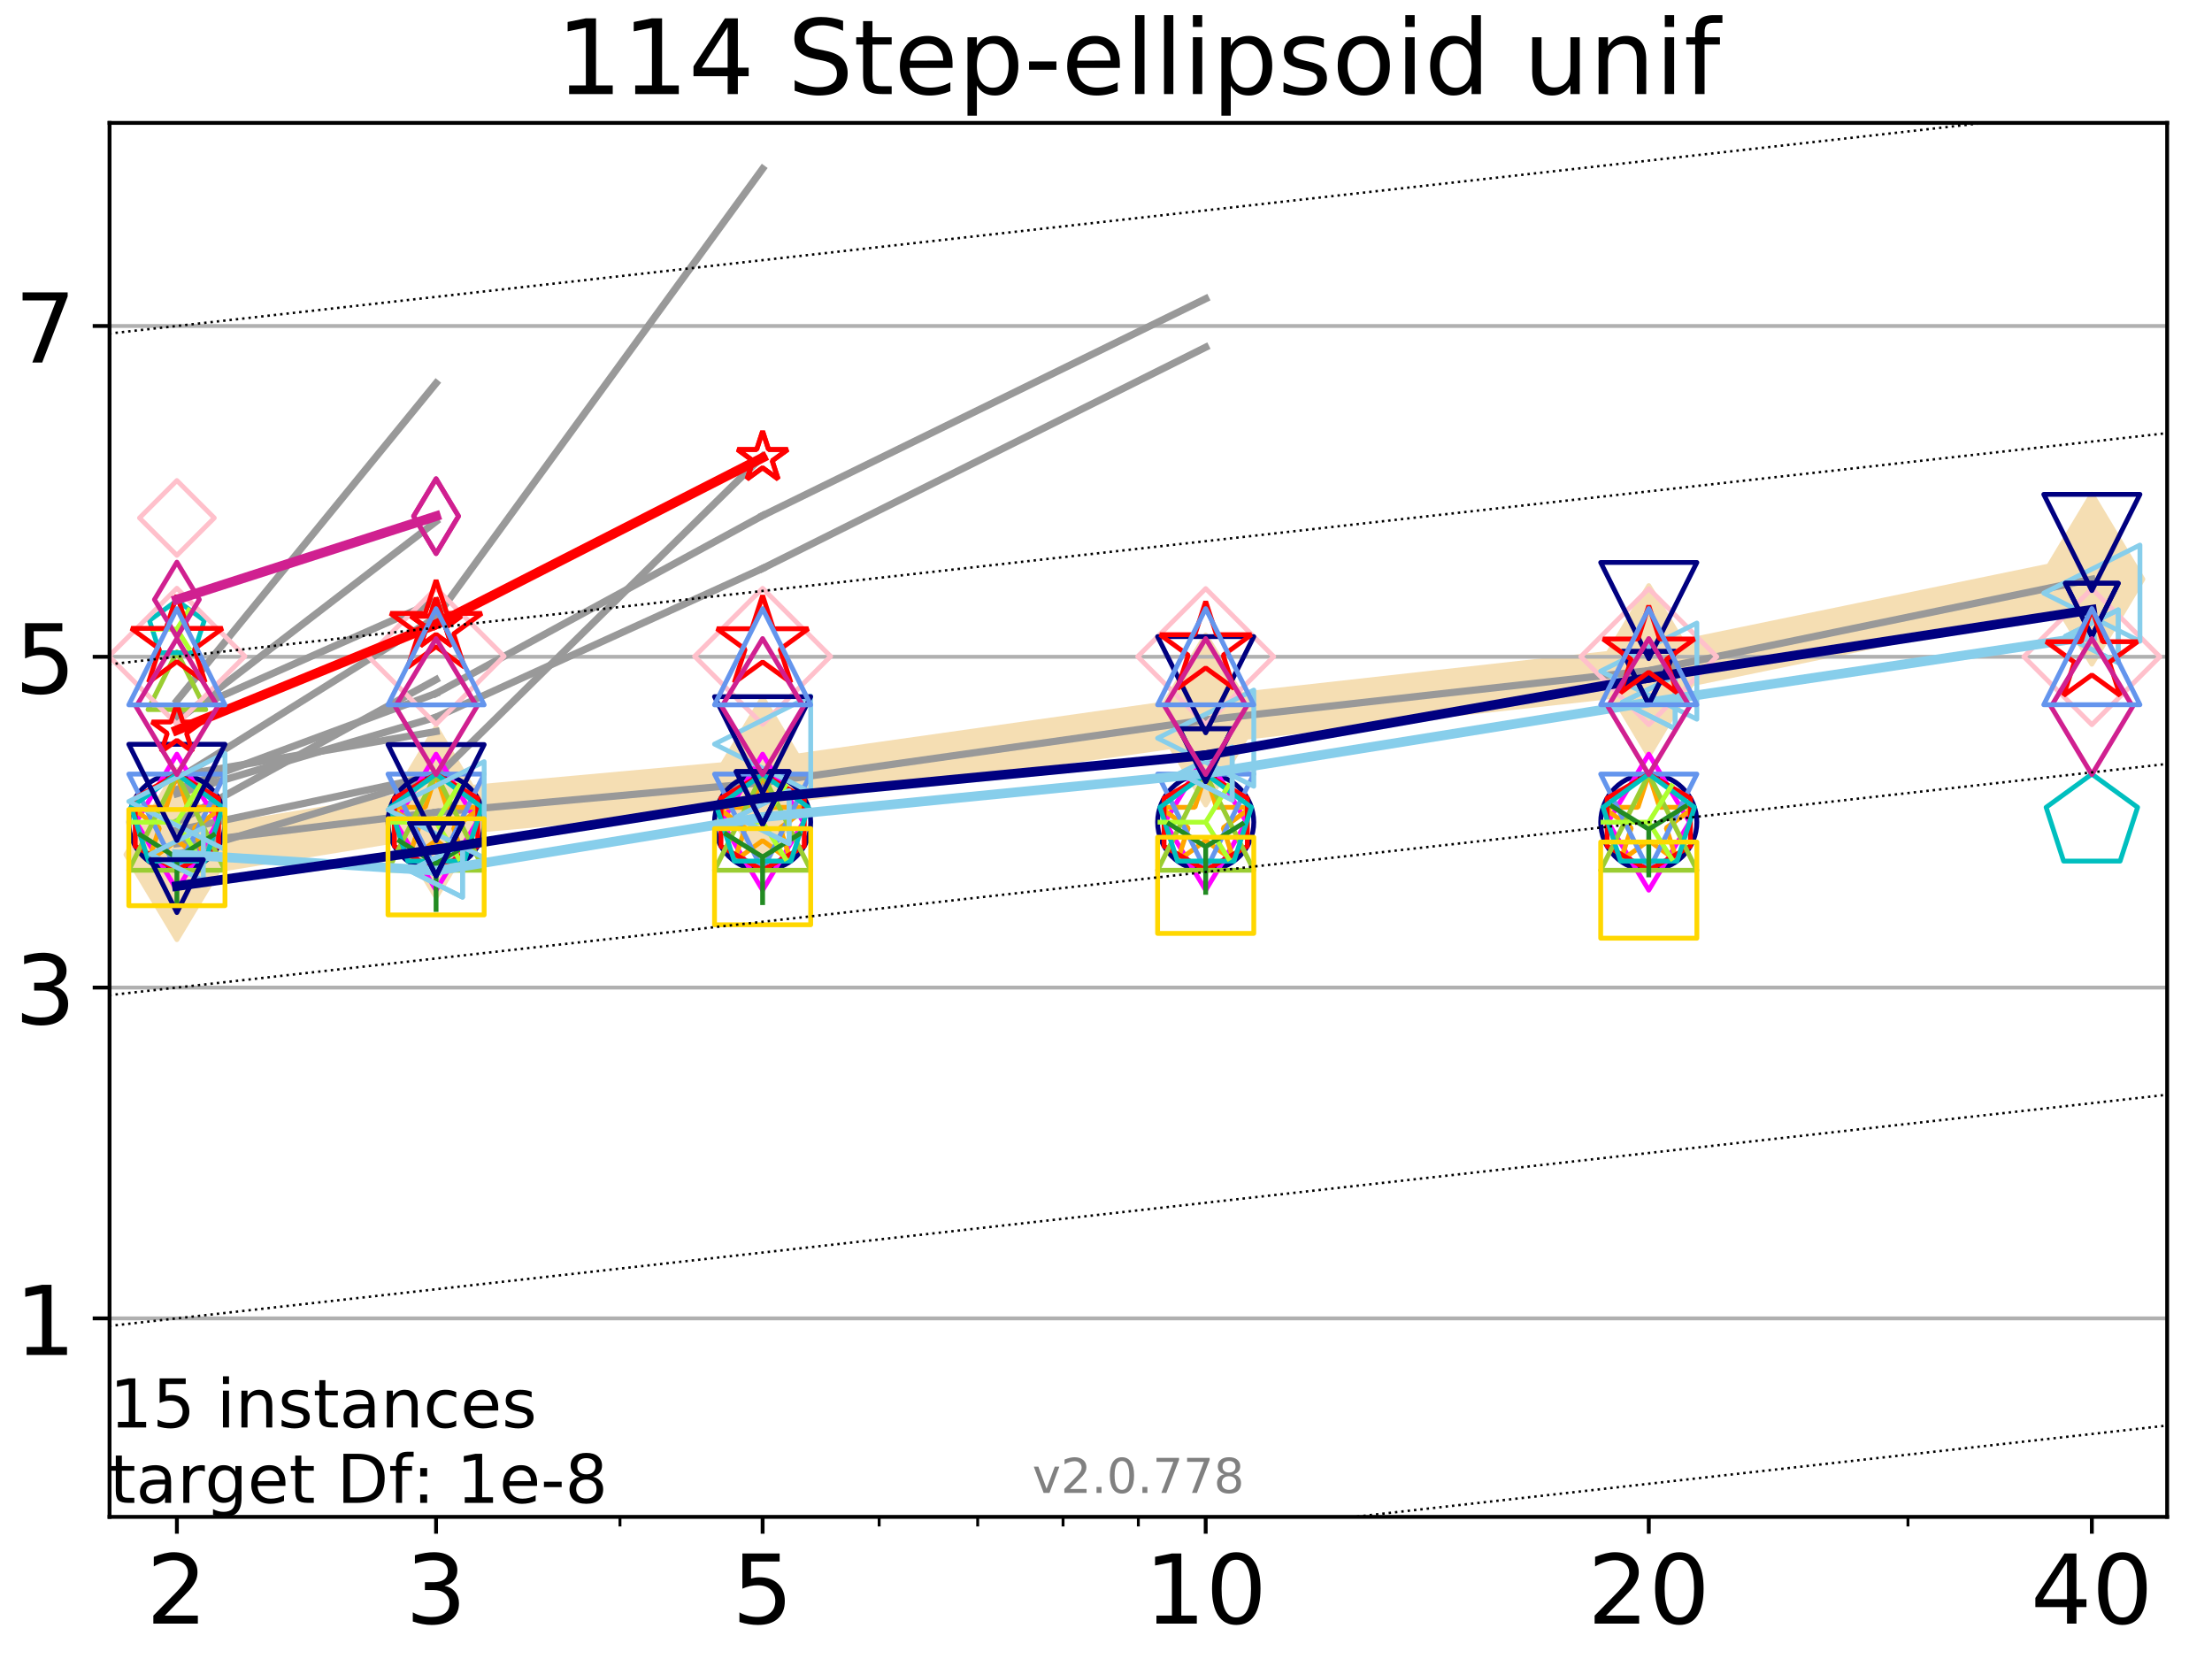 <?xml version="1.0" encoding="utf-8" standalone="no"?>
<!DOCTYPE svg PUBLIC "-//W3C//DTD SVG 1.1//EN"
  "http://www.w3.org/Graphics/SVG/1.1/DTD/svg11.dtd">
<!-- Created with matplotlib (http://matplotlib.org/) -->
<svg height="345pt" version="1.1" viewBox="0 0 460 345" width="460pt" xmlns="http://www.w3.org/2000/svg" xmlns:xlink="http://www.w3.org/1999/xlink">
 <defs>
  <style type="text/css">
*{stroke-linecap:butt;stroke-linejoin:round;}
  </style>
 </defs>
 <g id="figure_1">
  <g id="patch_1">
   <path d="M 0 345.6 
L 460.8 345.6 
L 460.8 0 
L 0 0 
z
" style="fill:#ffffff;"/>
  </g>
  <g id="axes_1">
   <g id="patch_2">
    <path d="M 22.78 315.44 
L 450.672 315.44 
L 450.672 25.56 
L 22.78 25.56 
z
" style="fill:#ffffff;"/>
   </g>
   <g id="line2d_1">
    <path clip-path="url(#p1ee040ad11)" d="M 36.786 177.729 
L 90.685 168.916 
L 158.59 162.765 
L 250.732 149.72 
L 342.873 139.455 
L 435.015 120.448 
" style="fill:none;stroke:#f5deb3;stroke-linecap:square;stroke-width:10;"/>
    <defs>
     <path d="M -0 17.678 
L 10.607 0 
L 0 -17.678 
L -10.607 -0 
z
" id="m3e80b9d7f7" style="stroke:#f5deb3;stroke-linejoin:miter;"/>
    </defs>
    <g clip-path="url(#p1ee040ad11)">
     <use style="fill:#f5deb3;stroke:#f5deb3;stroke-linejoin:miter;" x="36.786" xlink:href="#m3e80b9d7f7" y="177.729"/>
     <use style="fill:#f5deb3;stroke:#f5deb3;stroke-linejoin:miter;" x="90.685" xlink:href="#m3e80b9d7f7" y="168.916"/>
     <use style="fill:#f5deb3;stroke:#f5deb3;stroke-linejoin:miter;" x="158.59" xlink:href="#m3e80b9d7f7" y="162.765"/>
     <use style="fill:#f5deb3;stroke:#f5deb3;stroke-linejoin:miter;" x="250.732" xlink:href="#m3e80b9d7f7" y="149.72"/>
     <use style="fill:#f5deb3;stroke:#f5deb3;stroke-linejoin:miter;" x="342.873" xlink:href="#m3e80b9d7f7" y="139.455"/>
     <use style="fill:#f5deb3;stroke:#f5deb3;stroke-linejoin:miter;" x="435.015" xlink:href="#m3e80b9d7f7" y="120.448"/>
    </g>
   </g>
   <g id="matplotlib.axis_1">
    <g id="xtick_1">
     <g id="line2d_2">
      <defs>
       <path d="M 0 0 
L 0 3.5 
" id="m2e8b46dbbb" style="stroke:#000000;stroke-width:0.8;"/>
      </defs>
      <g>
       <use style="stroke:#000000;stroke-width:0.8;" x="36.786" xlink:href="#m2e8b46dbbb" y="315.44"/>
      </g>
     </g>
     <g id="text_1">
      <!-- 2 -->
      <defs>
       <path d="M 19.188 8.297 
L 53.609 8.297 
L 53.609 0 
L 7.328 0 
L 7.328 8.297 
Q 12.938 14.109 22.625 23.891 
Q 32.328 33.688 34.812 36.531 
Q 39.547 41.844 41.422 45.531 
Q 43.312 49.219 43.312 52.781 
Q 43.312 58.594 39.234 62.25 
Q 35.156 65.922 28.609 65.922 
Q 23.969 65.922 18.812 64.312 
Q 13.672 62.703 7.812 59.422 
L 7.812 69.391 
Q 13.766 71.781 18.938 73 
Q 24.125 74.219 28.422 74.219 
Q 39.75 74.219 46.484 68.547 
Q 53.219 62.891 53.219 53.422 
Q 53.219 48.922 51.531 44.891 
Q 49.859 40.875 45.406 35.406 
Q 44.188 33.984 37.641 27.219 
Q 31.109 20.453 19.188 8.297 
z
" id="DejaVuSans-32"/>
      </defs>
      <g transform="translate(30.423 337.637)scale(0.2 -0.2)">
       <use xlink:href="#DejaVuSans-32"/>
      </g>
     </g>
    </g>
    <g id="xtick_2">
     <g id="line2d_3">
      <g>
       <use style="stroke:#000000;stroke-width:0.8;" x="90.685" xlink:href="#m2e8b46dbbb" y="315.44"/>
      </g>
     </g>
     <g id="text_2">
      <!-- 3 -->
      <defs>
       <path d="M 40.578 39.312 
Q 47.656 37.797 51.625 33 
Q 55.609 28.219 55.609 21.188 
Q 55.609 10.406 48.188 4.484 
Q 40.766 -1.422 27.094 -1.422 
Q 22.516 -1.422 17.656 -0.516 
Q 12.797 0.391 7.625 2.203 
L 7.625 11.719 
Q 11.719 9.328 16.594 8.109 
Q 21.484 6.891 26.812 6.891 
Q 36.078 6.891 40.938 10.547 
Q 45.797 14.203 45.797 21.188 
Q 45.797 27.641 41.281 31.266 
Q 36.766 34.906 28.719 34.906 
L 20.219 34.906 
L 20.219 43.016 
L 29.109 43.016 
Q 36.375 43.016 40.234 45.922 
Q 44.094 48.828 44.094 54.297 
Q 44.094 59.906 40.109 62.906 
Q 36.141 65.922 28.719 65.922 
Q 24.656 65.922 20.016 65.031 
Q 15.375 64.156 9.812 62.312 
L 9.812 71.094 
Q 15.438 72.656 20.344 73.438 
Q 25.25 74.219 29.594 74.219 
Q 40.828 74.219 47.359 69.109 
Q 53.906 64.016 53.906 55.328 
Q 53.906 49.266 50.438 45.094 
Q 46.969 40.922 40.578 39.312 
z
" id="DejaVuSans-33"/>
      </defs>
      <g transform="translate(84.323 337.637)scale(0.2 -0.2)">
       <use xlink:href="#DejaVuSans-33"/>
      </g>
     </g>
    </g>
    <g id="xtick_3">
     <g id="line2d_4">
      <g>
       <use style="stroke:#000000;stroke-width:0.8;" x="158.59" xlink:href="#m2e8b46dbbb" y="315.44"/>
      </g>
     </g>
     <g id="text_3">
      <!-- 5 -->
      <defs>
       <path d="M 10.797 72.906 
L 49.516 72.906 
L 49.516 64.594 
L 19.828 64.594 
L 19.828 46.734 
Q 21.969 47.469 24.109 47.828 
Q 26.266 48.188 28.422 48.188 
Q 40.625 48.188 47.75 41.5 
Q 54.891 34.812 54.891 23.391 
Q 54.891 11.625 47.562 5.094 
Q 40.234 -1.422 26.906 -1.422 
Q 22.312 -1.422 17.547 -0.641 
Q 12.797 0.141 7.719 1.703 
L 7.719 11.625 
Q 12.109 9.234 16.797 8.062 
Q 21.484 6.891 26.703 6.891 
Q 35.156 6.891 40.078 11.328 
Q 45.016 15.766 45.016 23.391 
Q 45.016 31 40.078 35.438 
Q 35.156 39.891 26.703 39.891 
Q 22.75 39.891 18.812 39.016 
Q 14.891 38.141 10.797 36.281 
z
" id="DejaVuSans-35"/>
      </defs>
      <g transform="translate(152.228 337.637)scale(0.2 -0.2)">
       <use xlink:href="#DejaVuSans-35"/>
      </g>
     </g>
    </g>
    <g id="xtick_4">
     <g id="line2d_5">
      <g>
       <use style="stroke:#000000;stroke-width:0.8;" x="250.732" xlink:href="#m2e8b46dbbb" y="315.44"/>
      </g>
     </g>
     <g id="text_4">
      <!-- 10 -->
      <defs>
       <path d="M 12.406 8.297 
L 28.516 8.297 
L 28.516 63.922 
L 10.984 60.406 
L 10.984 69.391 
L 28.422 72.906 
L 38.281 72.906 
L 38.281 8.297 
L 54.391 8.297 
L 54.391 0 
L 12.406 0 
z
" id="DejaVuSans-31"/>
       <path d="M 31.781 66.406 
Q 24.172 66.406 20.328 58.906 
Q 16.5 51.422 16.5 36.375 
Q 16.5 21.391 20.328 13.891 
Q 24.172 6.391 31.781 6.391 
Q 39.453 6.391 43.281 13.891 
Q 47.125 21.391 47.125 36.375 
Q 47.125 51.422 43.281 58.906 
Q 39.453 66.406 31.781 66.406 
z
M 31.781 74.219 
Q 44.047 74.219 50.516 64.516 
Q 56.984 54.828 56.984 36.375 
Q 56.984 17.969 50.516 8.266 
Q 44.047 -1.422 31.781 -1.422 
Q 19.531 -1.422 13.062 8.266 
Q 6.594 17.969 6.594 36.375 
Q 6.594 54.828 13.062 64.516 
Q 19.531 74.219 31.781 74.219 
z
" id="DejaVuSans-30"/>
      </defs>
      <g transform="translate(238.007 337.637)scale(0.2 -0.2)">
       <use xlink:href="#DejaVuSans-31"/>
       <use x="63.623" xlink:href="#DejaVuSans-30"/>
      </g>
     </g>
    </g>
    <g id="xtick_5">
     <g id="line2d_6">
      <g>
       <use style="stroke:#000000;stroke-width:0.8;" x="342.873" xlink:href="#m2e8b46dbbb" y="315.44"/>
      </g>
     </g>
     <g id="text_5">
      <!-- 20 -->
      <g transform="translate(330.148 337.637)scale(0.2 -0.2)">
       <use xlink:href="#DejaVuSans-32"/>
       <use x="63.623" xlink:href="#DejaVuSans-30"/>
      </g>
     </g>
    </g>
    <g id="xtick_6">
     <g id="line2d_7">
      <g>
       <use style="stroke:#000000;stroke-width:0.8;" x="435.015" xlink:href="#m2e8b46dbbb" y="315.44"/>
      </g>
     </g>
     <g id="text_6">
      <!-- 40 -->
      <defs>
       <path d="M 37.797 64.312 
L 12.891 25.391 
L 37.797 25.391 
z
M 35.203 72.906 
L 47.609 72.906 
L 47.609 25.391 
L 58.016 25.391 
L 58.016 17.188 
L 47.609 17.188 
L 47.609 0 
L 37.797 0 
L 37.797 17.188 
L 4.891 17.188 
L 4.891 26.703 
z
" id="DejaVuSans-34"/>
      </defs>
      <g transform="translate(422.29 337.637)scale(0.2 -0.2)">
       <use xlink:href="#DejaVuSans-34"/>
       <use x="63.623" xlink:href="#DejaVuSans-30"/>
      </g>
     </g>
    </g>
    <g id="xtick_7">
     <g id="line2d_8">
      <defs>
       <path d="M 0 0 
L 0 2 
" id="m2ae5e282be" style="stroke:#000000;stroke-width:0.6;"/>
      </defs>
      <g>
       <use style="stroke:#000000;stroke-width:0.6;" x="36.786" xlink:href="#m2ae5e282be" y="315.44"/>
      </g>
     </g>
    </g>
    <g id="xtick_8">
     <g id="line2d_9">
      <g>
       <use style="stroke:#000000;stroke-width:0.6;" x="90.685" xlink:href="#m2ae5e282be" y="315.44"/>
      </g>
     </g>
    </g>
    <g id="xtick_9">
     <g id="line2d_10">
      <g>
       <use style="stroke:#000000;stroke-width:0.6;" x="128.927" xlink:href="#m2ae5e282be" y="315.44"/>
      </g>
     </g>
    </g>
    <g id="xtick_10">
     <g id="line2d_11">
      <g>
       <use style="stroke:#000000;stroke-width:0.6;" x="158.59" xlink:href="#m2ae5e282be" y="315.44"/>
      </g>
     </g>
    </g>
    <g id="xtick_11">
     <g id="line2d_12">
      <g>
       <use style="stroke:#000000;stroke-width:0.6;" x="182.827" xlink:href="#m2ae5e282be" y="315.44"/>
      </g>
     </g>
    </g>
    <g id="xtick_12">
     <g id="line2d_13">
      <g>
       <use style="stroke:#000000;stroke-width:0.6;" x="203.318" xlink:href="#m2ae5e282be" y="315.44"/>
      </g>
     </g>
    </g>
    <g id="xtick_13">
     <g id="line2d_14">
      <g>
       <use style="stroke:#000000;stroke-width:0.6;" x="221.069" xlink:href="#m2ae5e282be" y="315.44"/>
      </g>
     </g>
    </g>
    <g id="xtick_14">
     <g id="line2d_15">
      <g>
       <use style="stroke:#000000;stroke-width:0.6;" x="236.726" xlink:href="#m2ae5e282be" y="315.44"/>
      </g>
     </g>
    </g>
    <g id="xtick_15">
     <g id="line2d_16">
      <g>
       <use style="stroke:#000000;stroke-width:0.6;" x="342.873" xlink:href="#m2ae5e282be" y="315.44"/>
      </g>
     </g>
    </g>
    <g id="xtick_16">
     <g id="line2d_17">
      <g>
       <use style="stroke:#000000;stroke-width:0.6;" x="396.773" xlink:href="#m2ae5e282be" y="315.44"/>
      </g>
     </g>
    </g>
    <g id="xtick_17">
     <g id="line2d_18">
      <g>
       <use style="stroke:#000000;stroke-width:0.6;" x="435.015" xlink:href="#m2ae5e282be" y="315.44"/>
      </g>
     </g>
    </g>
   </g>
   <g id="matplotlib.axis_2">
    <g id="ytick_1">
     <g id="line2d_19">
      <path clip-path="url(#p1ee040ad11)" d="M 22.78 274.165 
L 450.672 274.165 
" style="fill:none;stroke:#b0b0b0;stroke-linecap:square;stroke-width:0.8;"/>
     </g>
     <g id="line2d_20">
      <defs>
       <path d="M 0 0 
L -3.5 0 
" id="m616e05b42a" style="stroke:#000000;stroke-width:0.8;"/>
      </defs>
      <g>
       <use style="stroke:#000000;stroke-width:0.8;" x="22.78" xlink:href="#m616e05b42a" y="274.165"/>
      </g>
     </g>
     <g id="text_7">
      <!-- 1 -->
      <g transform="translate(3.055 281.763)scale(0.2 -0.2)">
       <use xlink:href="#DejaVuSans-31"/>
      </g>
     </g>
    </g>
    <g id="ytick_2">
     <g id="line2d_21">
      <path clip-path="url(#p1ee040ad11)" d="M 22.78 205.373 
L 450.672 205.373 
" style="fill:none;stroke:#b0b0b0;stroke-linecap:square;stroke-width:0.8;"/>
     </g>
     <g id="line2d_22">
      <g>
       <use style="stroke:#000000;stroke-width:0.8;" x="22.78" xlink:href="#m616e05b42a" y="205.373"/>
      </g>
     </g>
     <g id="text_8">
      <!-- 3 -->
      <g transform="translate(3.055 212.971)scale(0.2 -0.2)">
       <use xlink:href="#DejaVuSans-33"/>
      </g>
     </g>
    </g>
    <g id="ytick_3">
     <g id="line2d_23">
      <path clip-path="url(#p1ee040ad11)" d="M 22.78 136.581 
L 450.672 136.581 
" style="fill:none;stroke:#b0b0b0;stroke-linecap:square;stroke-width:0.8;"/>
     </g>
     <g id="line2d_24">
      <g>
       <use style="stroke:#000000;stroke-width:0.8;" x="22.78" xlink:href="#m616e05b42a" y="136.581"/>
      </g>
     </g>
     <g id="text_9">
      <!-- 5 -->
      <g transform="translate(3.055 144.18)scale(0.2 -0.2)">
       <use xlink:href="#DejaVuSans-35"/>
      </g>
     </g>
    </g>
    <g id="ytick_4">
     <g id="line2d_25">
      <path clip-path="url(#p1ee040ad11)" d="M 22.78 67.789 
L 450.672 67.789 
" style="fill:none;stroke:#b0b0b0;stroke-linecap:square;stroke-width:0.8;"/>
     </g>
     <g id="line2d_26">
      <g>
       <use style="stroke:#000000;stroke-width:0.8;" x="22.78" xlink:href="#m616e05b42a" y="67.789"/>
      </g>
     </g>
     <g id="text_10">
      <!-- 7 -->
      <defs>
       <path d="M 8.203 72.906 
L 55.078 72.906 
L 55.078 68.703 
L 28.609 0 
L 18.312 0 
L 43.219 64.594 
L 8.203 64.594 
z
" id="DejaVuSans-37"/>
      </defs>
      <g transform="translate(3.055 75.388)scale(0.2 -0.2)">
       <use xlink:href="#DejaVuSans-37"/>
      </g>
     </g>
    </g>
   </g>
   <g id="line2d_27">
    <path clip-path="url(#p1ee040ad11)" d="M 36.786 177.729 
L 90.685 161.642 
" style="fill:none;stroke:#999999;stroke-linecap:square;stroke-width:1.5;"/>
   </g>
   <g id="line2d_28">
    <path clip-path="url(#p1ee040ad11)" d="M 90.685 161.642 
L 158.59 94.867 
" style="fill:none;stroke:#999999;stroke-linecap:square;stroke-width:1.5;"/>
   </g>
   <g id="line2d_29">
    <path clip-path="url(#p1ee040ad11)" d="M 158.59 94.867 
" style="fill:none;stroke:#999999;stroke-linecap:square;stroke-width:1.5;"/>
   </g>
   <g id="line2d_30"/>
   <g id="line2d_31"/>
   <g id="line2d_32">
    <path clip-path="url(#p1ee040ad11)" d="M 36.786 165.07 
L 90.685 149.142 
" style="fill:none;stroke:#999999;stroke-linecap:square;stroke-width:1.5;"/>
   </g>
   <g id="line2d_33">
    <path clip-path="url(#p1ee040ad11)" d="M 90.685 149.142 
L 158.59 118.205 
" style="fill:none;stroke:#999999;stroke-linecap:square;stroke-width:1.5;"/>
   </g>
   <g id="line2d_34">
    <path clip-path="url(#p1ee040ad11)" d="M 158.59 118.205 
L 250.732 72.206 
" style="fill:none;stroke:#999999;stroke-linecap:square;stroke-width:1.5;"/>
   </g>
   <g id="line2d_35">
    <path clip-path="url(#p1ee040ad11)" d="M 250.732 72.206 
" style="fill:none;stroke:#999999;stroke-linecap:square;stroke-width:1.5;"/>
   </g>
   <g id="line2d_36"/>
   <g id="line2d_37"/>
   <g id="line2d_38"/>
   <g id="line2d_39"/>
   <g id="line2d_40"/>
   <g id="line2d_41"/>
   <g id="line2d_42">
    <path clip-path="url(#p1ee040ad11)" d="M 36.786 175.459 
L 90.685 168.916 
" style="fill:none;stroke:#999999;stroke-linecap:square;stroke-width:1.5;"/>
   </g>
   <g id="line2d_43">
    <path clip-path="url(#p1ee040ad11)" d="M 90.685 168.916 
L 158.59 162.765 
" style="fill:none;stroke:#999999;stroke-linecap:square;stroke-width:1.5;"/>
   </g>
   <g id="line2d_44">
    <path clip-path="url(#p1ee040ad11)" d="M 158.59 162.765 
L 250.732 149.72 
" style="fill:none;stroke:#999999;stroke-linecap:square;stroke-width:1.5;"/>
   </g>
   <g id="line2d_45">
    <path clip-path="url(#p1ee040ad11)" d="M 250.732 149.72 
L 342.873 139.455 
" style="fill:none;stroke:#999999;stroke-linecap:square;stroke-width:1.5;"/>
   </g>
   <g id="line2d_46">
    <path clip-path="url(#p1ee040ad11)" d="M 342.873 139.455 
L 435.015 120.448 
" style="fill:none;stroke:#999999;stroke-linecap:square;stroke-width:1.5;"/>
   </g>
   <g id="line2d_47">
    <path clip-path="url(#p1ee040ad11)" d="M 435.015 120.448 
" style="fill:none;stroke:#999999;stroke-linecap:square;stroke-width:1.5;"/>
   </g>
   <g id="line2d_48"/>
   <g id="line2d_49"/>
   <g id="line2d_50">
    <path clip-path="url(#p1ee040ad11)" d="M 36.786 141.906 
" style="fill:none;stroke:#999999;stroke-linecap:square;stroke-width:1.5;"/>
   </g>
   <g id="line2d_51"/>
   <g id="line2d_52"/>
   <g id="line2d_53">
    <path clip-path="url(#p1ee040ad11)" d="M 36.786 87.632 
" style="fill:none;stroke:#999999;stroke-linecap:square;stroke-width:1.5;"/>
   </g>
   <g id="line2d_54"/>
   <g id="line2d_55"/>
   <g id="line2d_56"/>
   <g id="line2d_57"/>
   <g id="line2d_58">
    <path clip-path="url(#p1ee040ad11)" d="M 36.786 170.927 
L 90.685 141.327 
" style="fill:none;stroke:#999999;stroke-linecap:square;stroke-width:1.5;"/>
   </g>
   <g id="line2d_59">
    <path clip-path="url(#p1ee040ad11)" d="M 90.685 141.327 
" style="fill:none;stroke:#999999;stroke-linecap:square;stroke-width:1.5;"/>
   </g>
   <g id="line2d_60"/>
   <g id="line2d_61"/>
   <g id="line2d_62"/>
   <g id="line2d_63"/>
   <g id="line2d_64"/>
   <g id="line2d_65"/>
   <g id="line2d_66">
    <path clip-path="url(#p1ee040ad11)" d="M 36.786 161.353 
L 90.685 152.12 
" style="fill:none;stroke:#999999;stroke-linecap:square;stroke-width:1.5;"/>
   </g>
   <g id="line2d_67">
    <path clip-path="url(#p1ee040ad11)" d="M 90.685 152.12 
" style="fill:none;stroke:#999999;stroke-linecap:square;stroke-width:1.5;"/>
   </g>
   <g id="line2d_68"/>
   <g id="line2d_69"/>
   <g id="line2d_70">
    <path clip-path="url(#p1ee040ad11)" d="M 36.786 172.651 
L 90.685 161.256 
" style="fill:none;stroke:#999999;stroke-linecap:square;stroke-width:1.5;"/>
   </g>
   <g id="line2d_71">
    <path clip-path="url(#p1ee040ad11)" d="M 90.685 161.256 
" style="fill:none;stroke:#999999;stroke-linecap:square;stroke-width:1.5;"/>
   </g>
   <g id="line2d_72"/>
   <g id="line2d_73"/>
   <g id="line2d_74"/>
   <g id="line2d_75"/>
   <g id="line2d_76">
    <path clip-path="url(#p1ee040ad11)" d="M 36.786 145.724 
L 90.685 79.691 
" style="fill:none;stroke:#999999;stroke-linecap:square;stroke-width:1.5;"/>
   </g>
   <g id="line2d_77">
    <path clip-path="url(#p1ee040ad11)" d="M 90.685 79.691 
" style="fill:none;stroke:#999999;stroke-linecap:square;stroke-width:1.5;"/>
   </g>
   <g id="line2d_78"/>
   <g id="line2d_79"/>
   <g id="line2d_80">
    <path clip-path="url(#p1ee040ad11)" d="M 36.786 148.858 
L 90.685 124.993 
" style="fill:none;stroke:#999999;stroke-linecap:square;stroke-width:1.5;"/>
   </g>
   <g id="line2d_81">
    <path clip-path="url(#p1ee040ad11)" d="M 90.685 124.993 
" style="fill:none;stroke:#999999;stroke-linecap:square;stroke-width:1.5;"/>
   </g>
   <g id="line2d_82"/>
   <g id="line2d_83"/>
   <g id="line2d_84">
    <path clip-path="url(#p1ee040ad11)" d="M 36.786 149.893 
L 90.685 108.444 
" style="fill:none;stroke:#999999;stroke-linecap:square;stroke-width:1.5;"/>
   </g>
   <g id="line2d_85">
    <path clip-path="url(#p1ee040ad11)" d="M 90.685 108.444 
" style="fill:none;stroke:#999999;stroke-linecap:square;stroke-width:1.5;"/>
   </g>
   <g id="line2d_86"/>
   <g id="line2d_87"/>
   <g id="line2d_88">
    <path clip-path="url(#p1ee040ad11)" d="M 36.786 102.752 
" style="fill:none;stroke:#999999;stroke-linecap:square;stroke-width:1.5;"/>
   </g>
   <g id="line2d_89"/>
   <g id="line2d_90"/>
   <g id="line2d_91">
    <path clip-path="url(#p1ee040ad11)" d="M 36.786 162.911 
" style="fill:none;stroke:#999999;stroke-linecap:square;stroke-width:1.5;"/>
   </g>
   <g id="line2d_92"/>
   <g id="line2d_93"/>
   <g id="line2d_94">
    <path clip-path="url(#p1ee040ad11)" d="M 36.786 162.056 
L 90.685 128.378 
" style="fill:none;stroke:#999999;stroke-linecap:square;stroke-width:1.5;"/>
   </g>
   <g id="line2d_95">
    <path clip-path="url(#p1ee040ad11)" d="M 90.685 128.378 
L 158.59 35.099 
" style="fill:none;stroke:#999999;stroke-linecap:square;stroke-width:1.5;"/>
   </g>
   <g id="line2d_96">
    <path clip-path="url(#p1ee040ad11)" d="M 158.59 35.099 
" style="fill:none;stroke:#999999;stroke-linecap:square;stroke-width:1.5;"/>
   </g>
   <g id="line2d_97"/>
   <g id="line2d_98"/>
   <g id="line2d_99">
    <path clip-path="url(#p1ee040ad11)" d="M 36.786 164.165 
L 90.685 144.187 
" style="fill:none;stroke:#999999;stroke-linecap:square;stroke-width:1.5;"/>
   </g>
   <g id="line2d_100">
    <path clip-path="url(#p1ee040ad11)" d="M 90.685 144.187 
L 158.59 107.225 
" style="fill:none;stroke:#999999;stroke-linecap:square;stroke-width:1.5;"/>
   </g>
   <g id="line2d_101">
    <path clip-path="url(#p1ee040ad11)" d="M 158.59 107.225 
L 250.732 62.119 
" style="fill:none;stroke:#999999;stroke-linecap:square;stroke-width:1.5;"/>
   </g>
   <g id="line2d_102">
    <path clip-path="url(#p1ee040ad11)" d="M 250.732 62.119 
" style="fill:none;stroke:#999999;stroke-linecap:square;stroke-width:1.5;"/>
   </g>
   <g id="line2d_103"/>
   <g id="line2d_104"/>
   <g id="line2d_105"/>
   <g id="line2d_106">
    <defs>
     <path d="M 0 10 
C 2.652 10 5.196 8.946 7.071 7.071 
C 8.946 5.196 10 2.652 10 0 
C 10 -2.652 8.946 -5.196 7.071 -7.071 
C 5.196 -8.946 2.652 -10 0 -10 
C -2.652 -10 -5.196 -8.946 -7.071 -7.071 
C -8.946 -5.196 -10 -2.652 -10 0 
C -10 2.652 -8.946 5.196 -7.071 7.071 
C -5.196 8.946 -2.652 10 0 10 
z
" id="m4450289ff6" style="stroke:#000080;"/>
    </defs>
    <g clip-path="url(#p1ee040ad11)">
     <use style="fill:none;stroke:#000080;" x="36.786" xlink:href="#m4450289ff6" y="170.976"/>
     <use style="fill:none;stroke:#000080;" x="90.685" xlink:href="#m4450289ff6" y="170.976"/>
     <use style="fill:none;stroke:#000080;" x="158.59" xlink:href="#m4450289ff6" y="170.976"/>
     <use style="fill:none;stroke:#000080;" x="250.732" xlink:href="#m4450289ff6" y="170.977"/>
     <use style="fill:none;stroke:#000080;" x="342.873" xlink:href="#m4450289ff6" y="170.977"/>
    </g>
   </g>
   <g id="line2d_107"/>
   <g id="line2d_108">
    <defs>
     <path d="M -0 14.142 
L 8.485 0 
L -0 -14.142 
L -8.485 -0 
z
" id="m75bb54c316" style="stroke:#ff00ff;stroke-linejoin:miter;"/>
    </defs>
    <g clip-path="url(#p1ee040ad11)">
     <use style="fill:none;stroke:#ff00ff;stroke-linejoin:miter;" x="36.786" xlink:href="#m75bb54c316" y="170.976"/>
     <use style="fill:none;stroke:#ff00ff;stroke-linejoin:miter;" x="90.685" xlink:href="#m75bb54c316" y="170.976"/>
     <use style="fill:none;stroke:#ff00ff;stroke-linejoin:miter;" x="158.59" xlink:href="#m75bb54c316" y="170.976"/>
     <use style="fill:none;stroke:#ff00ff;stroke-linejoin:miter;" x="250.732" xlink:href="#m75bb54c316" y="170.977"/>
     <use style="fill:none;stroke:#ff00ff;stroke-linejoin:miter;" x="342.873" xlink:href="#m75bb54c316" y="170.977"/>
    </g>
   </g>
   <g id="line2d_109"/>
   <g id="line2d_110">
    <defs>
     <path d="M 0 -10 
L -2.245 -3.09 
L -9.511 -3.09 
L -3.633 1.18 
L -5.878 8.09 
L -0 3.82 
L 5.878 8.09 
L 3.633 1.18 
L 9.511 -3.09 
L 2.245 -3.09 
z
" id="md287665edc" style="stroke:#ffa500;stroke-linejoin:bevel;"/>
    </defs>
    <g clip-path="url(#p1ee040ad11)">
     <use style="fill:none;stroke:#ffa500;stroke-linejoin:bevel;" x="36.786" xlink:href="#md287665edc" y="170.976"/>
     <use style="fill:none;stroke:#ffa500;stroke-linejoin:bevel;" x="90.685" xlink:href="#md287665edc" y="170.976"/>
     <use style="fill:none;stroke:#ffa500;stroke-linejoin:bevel;" x="158.59" xlink:href="#md287665edc" y="170.976"/>
     <use style="fill:none;stroke:#ffa500;stroke-linejoin:bevel;" x="250.732" xlink:href="#md287665edc" y="170.977"/>
     <use style="fill:none;stroke:#ffa500;stroke-linejoin:bevel;" x="342.873" xlink:href="#md287665edc" y="170.977"/>
    </g>
   </g>
   <g id="line2d_111"/>
   <g id="line2d_112">
    <defs>
     <path d="M -0 10 
L 10 -10 
L -10 -10 
z
" id="m61520357c0" style="stroke:#6495ed;stroke-linejoin:miter;"/>
    </defs>
    <g clip-path="url(#p1ee040ad11)">
     <use style="fill:none;stroke:#6495ed;stroke-linejoin:miter;" x="36.786" xlink:href="#m61520357c0" y="170.976"/>
     <use style="fill:none;stroke:#6495ed;stroke-linejoin:miter;" x="90.685" xlink:href="#m61520357c0" y="170.976"/>
     <use style="fill:none;stroke:#6495ed;stroke-linejoin:miter;" x="158.59" xlink:href="#m61520357c0" y="170.976"/>
     <use style="fill:none;stroke:#6495ed;stroke-linejoin:miter;" x="250.732" xlink:href="#m61520357c0" y="170.977"/>
     <use style="fill:none;stroke:#6495ed;stroke-linejoin:miter;" x="342.873" xlink:href="#m61520357c0" y="170.977"/>
    </g>
   </g>
   <g id="line2d_113"/>
   <g id="line2d_114">
    <defs>
     <path d="M 0 -10 
L -8.66 -5 
L -8.66 5 
L -0 10 
L 8.66 5 
L 8.66 -5 
z
" id="m987c886da9" style="stroke:#ff0000;stroke-linejoin:miter;"/>
    </defs>
    <g clip-path="url(#p1ee040ad11)">
     <use style="fill:none;stroke:#ff0000;stroke-linejoin:miter;" x="36.786" xlink:href="#m987c886da9" y="170.974"/>
     <use style="fill:none;stroke:#ff0000;stroke-linejoin:miter;" x="90.685" xlink:href="#m987c886da9" y="170.975"/>
     <use style="fill:none;stroke:#ff0000;stroke-linejoin:miter;" x="158.59" xlink:href="#m987c886da9" y="170.976"/>
     <use style="fill:none;stroke:#ff0000;stroke-linejoin:miter;" x="250.732" xlink:href="#m987c886da9" y="170.976"/>
     <use style="fill:none;stroke:#ff0000;stroke-linejoin:miter;" x="342.873" xlink:href="#m987c886da9" y="170.977"/>
    </g>
   </g>
   <g id="line2d_115">
    <path clip-path="url(#p1ee040ad11)" d="M 36.786 141.561 
" style="fill:none;stroke:#9acd32;stroke-linecap:square;stroke-width:2.333;"/>
    <defs>
     <path d="M 0 -6 
L -6 6 
L 6 6 
z
" id="ma1ce3fece9" style="stroke:#9acd32;stroke-linejoin:miter;"/>
    </defs>
    <g clip-path="url(#p1ee040ad11)">
     <use style="fill:none;stroke:#9acd32;stroke-linejoin:miter;" x="36.786" xlink:href="#ma1ce3fece9" y="141.561"/>
    </g>
   </g>
   <g id="line2d_116"/>
   <g id="line2d_117">
    <defs>
     <path d="M 0 -10 
L -10 10 
L 10 10 
z
" id="mcc0fa557b3" style="stroke:#9acd32;stroke-linejoin:miter;"/>
    </defs>
    <g clip-path="url(#p1ee040ad11)">
     <use style="fill:none;stroke:#9acd32;stroke-linejoin:miter;" x="36.786" xlink:href="#mcc0fa557b3" y="170.974"/>
     <use style="fill:none;stroke:#9acd32;stroke-linejoin:miter;" x="90.685" xlink:href="#mcc0fa557b3" y="170.975"/>
     <use style="fill:none;stroke:#9acd32;stroke-linejoin:miter;" x="158.59" xlink:href="#mcc0fa557b3" y="170.976"/>
     <use style="fill:none;stroke:#9acd32;stroke-linejoin:miter;" x="250.732" xlink:href="#mcc0fa557b3" y="170.976"/>
     <use style="fill:none;stroke:#9acd32;stroke-linejoin:miter;" x="342.873" xlink:href="#mcc0fa557b3" y="170.977"/>
    </g>
   </g>
   <g id="line2d_118">
    <path clip-path="url(#p1ee040ad11)" d="M 36.786 130.884 
" style="fill:none;stroke:#00bfbf;stroke-linecap:square;stroke-width:2;"/>
    <defs>
     <path d="M 0 -6 
L -5.706 -1.854 
L -3.527 4.854 
L 3.527 4.854 
L 5.706 -1.854 
z
" id="m2c6484f623" style="stroke:#00bfbf;stroke-linejoin:miter;"/>
    </defs>
    <g clip-path="url(#p1ee040ad11)">
     <use style="fill:none;stroke:#00bfbf;stroke-linejoin:miter;" x="36.786" xlink:href="#m2c6484f623" y="130.884"/>
    </g>
   </g>
   <g id="line2d_119"/>
   <g id="line2d_120">
    <defs>
     <path d="M 0 -10 
L -9.511 -3.09 
L -5.878 8.09 
L 5.878 8.09 
L 9.511 -3.09 
z
" id="m605ff5b6b7" style="stroke:#00bfbf;stroke-linejoin:miter;"/>
    </defs>
    <g clip-path="url(#p1ee040ad11)">
     <use style="fill:none;stroke:#00bfbf;stroke-linejoin:miter;" x="36.786" xlink:href="#m605ff5b6b7" y="170.974"/>
     <use style="fill:none;stroke:#00bfbf;stroke-linejoin:miter;" x="90.685" xlink:href="#m605ff5b6b7" y="170.975"/>
     <use style="fill:none;stroke:#00bfbf;stroke-linejoin:miter;" x="158.59" xlink:href="#m605ff5b6b7" y="170.976"/>
     <use style="fill:none;stroke:#00bfbf;stroke-linejoin:miter;" x="250.732" xlink:href="#m605ff5b6b7" y="170.976"/>
     <use style="fill:none;stroke:#00bfbf;stroke-linejoin:miter;" x="342.873" xlink:href="#m605ff5b6b7" y="170.977"/>
     <use style="fill:none;stroke:#00bfbf;stroke-linejoin:miter;" x="435.015" xlink:href="#m605ff5b6b7" y="170.977"/>
    </g>
   </g>
   <g id="line2d_121">
    <path clip-path="url(#p1ee040ad11)" d="M 36.786 130.838 
" style="fill:none;stroke:#adff2f;stroke-linecap:square;stroke-width:2;"/>
    <defs>
     <path d="M 0 0 
L -5.5 -0 
M 0 0 
L 2.75 4.4 
M 0 0 
L 2.75 -4.4 
" id="m7c5ec6cf66" style="stroke:#adff2f;"/>
    </defs>
    <g clip-path="url(#p1ee040ad11)">
     <use style="fill:none;stroke:#adff2f;" x="36.786" xlink:href="#m7c5ec6cf66" y="130.838"/>
    </g>
   </g>
   <g id="line2d_122"/>
   <g id="line2d_123">
    <defs>
     <path d="M 0 0 
L -10 -0 
M 0 0 
L 5 8 
M 0 0 
L 5 -8 
" id="mfa07e7711e" style="stroke:#adff2f;"/>
    </defs>
    <g clip-path="url(#p1ee040ad11)">
     <use style="fill:none;stroke:#adff2f;" x="36.786" xlink:href="#mfa07e7711e" y="170.974"/>
     <use style="fill:none;stroke:#adff2f;" x="90.685" xlink:href="#mfa07e7711e" y="170.975"/>
     <use style="fill:none;stroke:#adff2f;" x="158.59" xlink:href="#mfa07e7711e" y="170.976"/>
     <use style="fill:none;stroke:#adff2f;" x="250.732" xlink:href="#mfa07e7711e" y="170.976"/>
     <use style="fill:none;stroke:#adff2f;" x="342.873" xlink:href="#mfa07e7711e" y="170.977"/>
    </g>
   </g>
   <g id="line2d_124"/>
   <g id="line2d_125">
    <defs>
     <path d="M 0 0 
L 0 10 
M 0 0 
L 8 -5 
M 0 0 
L -8 -5 
" id="m3cb9cc04db" style="stroke:#228b22;"/>
    </defs>
    <g clip-path="url(#p1ee040ad11)">
     <use style="fill:none;stroke:#228b22;" x="36.786" xlink:href="#m3cb9cc04db" y="178.373"/>
     <use style="fill:none;stroke:#228b22;" x="90.685" xlink:href="#m3cb9cc04db" y="179.625"/>
     <use style="fill:none;stroke:#228b22;" x="158.59" xlink:href="#m3cb9cc04db" y="178.212"/>
     <use style="fill:none;stroke:#228b22;" x="250.732" xlink:href="#m3cb9cc04db" y="176.076"/>
     <use style="fill:none;stroke:#228b22;" x="342.873" xlink:href="#m3cb9cc04db" y="172.442"/>
    </g>
   </g>
   <g id="line2d_126">
    <path clip-path="url(#p1ee040ad11)" d="M 36.786 107.707 
" style="fill:none;stroke:#ffc0cb;stroke-linecap:square;stroke-width:2;"/>
    <defs>
     <path d="M -0 7.778 
L 7.778 0 
L 0 -7.778 
L -7.778 -0 
z
" id="mffcc6568fe" style="stroke:#ffc0cb;stroke-linejoin:miter;"/>
    </defs>
    <g clip-path="url(#p1ee040ad11)">
     <use style="fill:none;stroke:#ffc0cb;stroke-linejoin:miter;" x="36.786" xlink:href="#mffcc6568fe" y="107.707"/>
    </g>
   </g>
   <g id="line2d_127"/>
   <g id="line2d_128">
    <defs>
     <path d="M -0 14.142 
L 14.142 0 
L 0 -14.142 
L -14.142 -0 
z
" id="mc976704a68" style="stroke:#ffc0cb;stroke-linejoin:miter;"/>
    </defs>
    <g clip-path="url(#p1ee040ad11)">
     <use style="fill:none;stroke:#ffc0cb;stroke-linejoin:miter;" x="36.786" xlink:href="#mc976704a68" y="136.473"/>
     <use style="fill:none;stroke:#ffc0cb;stroke-linejoin:miter;" x="90.685" xlink:href="#mc976704a68" y="136.48"/>
     <use style="fill:none;stroke:#ffc0cb;stroke-linejoin:miter;" x="158.59" xlink:href="#mc976704a68" y="136.489"/>
     <use style="fill:none;stroke:#ffc0cb;stroke-linejoin:miter;" x="250.732" xlink:href="#mc976704a68" y="136.542"/>
     <use style="fill:none;stroke:#ffc0cb;stroke-linejoin:miter;" x="342.873" xlink:href="#mc976704a68" y="136.56"/>
     <use style="fill:none;stroke:#ffc0cb;stroke-linejoin:miter;" x="435.015" xlink:href="#mc976704a68" y="136.566"/>
    </g>
   </g>
   <g id="line2d_129">
    <path clip-path="url(#p1ee040ad11)" d="M 36.786 177.648 
L 90.685 181.076 
" style="fill:none;stroke:#87ceeb;stroke-linecap:square;stroke-width:2;"/>
    <defs>
     <path d="M -5.5 -0 
L 5.5 5.5 
L 5.5 -5.5 
z
" id="m098927360f" style="stroke:#87ceeb;stroke-linejoin:miter;"/>
    </defs>
    <g clip-path="url(#p1ee040ad11)">
     <use style="fill:none;stroke:#87ceeb;stroke-linejoin:miter;" x="36.786" xlink:href="#m098927360f" y="177.648"/>
     <use style="fill:none;stroke:#87ceeb;stroke-linejoin:miter;" x="90.685" xlink:href="#m098927360f" y="181.076"/>
    </g>
   </g>
   <g id="line2d_130">
    <path clip-path="url(#p1ee040ad11)" d="M 90.685 181.076 
L 158.59 169.936 
" style="fill:none;stroke:#87ceeb;stroke-linecap:square;stroke-width:2;"/>
    <g clip-path="url(#p1ee040ad11)">
     <use style="fill:none;stroke:#87ceeb;stroke-linejoin:miter;" x="90.685" xlink:href="#m098927360f" y="181.076"/>
     <use style="fill:none;stroke:#87ceeb;stroke-linejoin:miter;" x="158.59" xlink:href="#m098927360f" y="169.936"/>
    </g>
   </g>
   <g id="line2d_131">
    <path clip-path="url(#p1ee040ad11)" d="M 158.59 169.936 
L 250.732 160.862 
" style="fill:none;stroke:#87ceeb;stroke-linecap:square;stroke-width:2;"/>
    <g clip-path="url(#p1ee040ad11)">
     <use style="fill:none;stroke:#87ceeb;stroke-linejoin:miter;" x="158.59" xlink:href="#m098927360f" y="169.936"/>
     <use style="fill:none;stroke:#87ceeb;stroke-linejoin:miter;" x="250.732" xlink:href="#m098927360f" y="160.862"/>
    </g>
   </g>
   <g id="line2d_132">
    <path clip-path="url(#p1ee040ad11)" d="M 250.732 160.862 
L 342.873 146.057 
" style="fill:none;stroke:#87ceeb;stroke-linecap:square;stroke-width:2;"/>
    <g clip-path="url(#p1ee040ad11)">
     <use style="fill:none;stroke:#87ceeb;stroke-linejoin:miter;" x="250.732" xlink:href="#m098927360f" y="160.862"/>
     <use style="fill:none;stroke:#87ceeb;stroke-linejoin:miter;" x="342.873" xlink:href="#m098927360f" y="146.057"/>
    </g>
   </g>
   <g id="line2d_133">
    <path clip-path="url(#p1ee040ad11)" d="M 342.873 146.057 
L 435.015 132.318 
" style="fill:none;stroke:#87ceeb;stroke-linecap:square;stroke-width:2;"/>
    <g clip-path="url(#p1ee040ad11)">
     <use style="fill:none;stroke:#87ceeb;stroke-linejoin:miter;" x="342.873" xlink:href="#m098927360f" y="146.057"/>
     <use style="fill:none;stroke:#87ceeb;stroke-linejoin:miter;" x="435.015" xlink:href="#m098927360f" y="132.318"/>
    </g>
   </g>
   <g id="line2d_134">
    <path clip-path="url(#p1ee040ad11)" d="M 435.015 132.318 
" style="fill:none;stroke:#87ceeb;stroke-linecap:square;stroke-width:2;"/>
    <g clip-path="url(#p1ee040ad11)">
     <use style="fill:none;stroke:#87ceeb;stroke-linejoin:miter;" x="435.015" xlink:href="#m098927360f" y="132.318"/>
    </g>
   </g>
   <g id="line2d_135"/>
   <g id="line2d_136">
    <defs>
     <path d="M -10 -0 
L 10 10 
L 10 -10 
z
" id="m6fe03a8879" style="stroke:#87ceeb;stroke-linejoin:miter;"/>
    </defs>
    <g clip-path="url(#p1ee040ad11)">
     <use style="fill:none;stroke:#87ceeb;stroke-linejoin:miter;" x="36.786" xlink:href="#m6fe03a8879" y="166.663"/>
     <use style="fill:none;stroke:#87ceeb;stroke-linejoin:miter;" x="90.685" xlink:href="#m6fe03a8879" y="168.392"/>
     <use style="fill:none;stroke:#87ceeb;stroke-linejoin:miter;" x="158.59" xlink:href="#m6fe03a8879" y="154.743"/>
     <use style="fill:none;stroke:#87ceeb;stroke-linejoin:miter;" x="250.732" xlink:href="#m6fe03a8879" y="153.509"/>
     <use style="fill:none;stroke:#87ceeb;stroke-linejoin:miter;" x="342.873" xlink:href="#m6fe03a8879" y="139.566"/>
     <use style="fill:none;stroke:#87ceeb;stroke-linejoin:miter;" x="435.015" xlink:href="#m6fe03a8879" y="123.348"/>
    </g>
   </g>
   <g id="line2d_137">
    <path clip-path="url(#p1ee040ad11)" d="M 36.786 184.269 
L 90.685 176.656 
" style="fill:none;stroke:#000080;stroke-linecap:square;stroke-width:2;"/>
    <defs>
     <path d="M -0 5.5 
L 5.5 -5.5 
L -5.5 -5.5 
z
" id="m27db5a678f" style="stroke:#000080;stroke-linejoin:miter;"/>
    </defs>
    <g clip-path="url(#p1ee040ad11)">
     <use style="fill:none;stroke:#000080;stroke-linejoin:miter;" x="36.786" xlink:href="#m27db5a678f" y="184.269"/>
     <use style="fill:none;stroke:#000080;stroke-linejoin:miter;" x="90.685" xlink:href="#m27db5a678f" y="176.656"/>
    </g>
   </g>
   <g id="line2d_138">
    <path clip-path="url(#p1ee040ad11)" d="M 90.685 176.656 
L 158.59 165.947 
" style="fill:none;stroke:#000080;stroke-linecap:square;stroke-width:2;"/>
    <g clip-path="url(#p1ee040ad11)">
     <use style="fill:none;stroke:#000080;stroke-linejoin:miter;" x="90.685" xlink:href="#m27db5a678f" y="176.656"/>
     <use style="fill:none;stroke:#000080;stroke-linejoin:miter;" x="158.59" xlink:href="#m27db5a678f" y="165.947"/>
    </g>
   </g>
   <g id="line2d_139">
    <path clip-path="url(#p1ee040ad11)" d="M 158.59 165.947 
L 250.732 157.034 
" style="fill:none;stroke:#000080;stroke-linecap:square;stroke-width:2;"/>
    <g clip-path="url(#p1ee040ad11)">
     <use style="fill:none;stroke:#000080;stroke-linejoin:miter;" x="158.59" xlink:href="#m27db5a678f" y="165.947"/>
     <use style="fill:none;stroke:#000080;stroke-linejoin:miter;" x="250.732" xlink:href="#m27db5a678f" y="157.034"/>
    </g>
   </g>
   <g id="line2d_140">
    <path clip-path="url(#p1ee040ad11)" d="M 250.732 157.034 
L 342.873 140.969 
" style="fill:none;stroke:#000080;stroke-linecap:square;stroke-width:2;"/>
    <g clip-path="url(#p1ee040ad11)">
     <use style="fill:none;stroke:#000080;stroke-linejoin:miter;" x="250.732" xlink:href="#m27db5a678f" y="157.034"/>
     <use style="fill:none;stroke:#000080;stroke-linejoin:miter;" x="342.873" xlink:href="#m27db5a678f" y="140.969"/>
    </g>
   </g>
   <g id="line2d_141">
    <path clip-path="url(#p1ee040ad11)" d="M 342.873 140.969 
L 435.015 126.795 
" style="fill:none;stroke:#000080;stroke-linecap:square;stroke-width:2;"/>
    <g clip-path="url(#p1ee040ad11)">
     <use style="fill:none;stroke:#000080;stroke-linejoin:miter;" x="342.873" xlink:href="#m27db5a678f" y="140.969"/>
     <use style="fill:none;stroke:#000080;stroke-linejoin:miter;" x="435.015" xlink:href="#m27db5a678f" y="126.795"/>
    </g>
   </g>
   <g id="line2d_142">
    <path clip-path="url(#p1ee040ad11)" d="M 435.015 126.795 
" style="fill:none;stroke:#000080;stroke-linecap:square;stroke-width:2;"/>
    <g clip-path="url(#p1ee040ad11)">
     <use style="fill:none;stroke:#000080;stroke-linejoin:miter;" x="435.015" xlink:href="#m27db5a678f" y="126.795"/>
    </g>
   </g>
   <g id="line2d_143"/>
   <g id="line2d_144">
    <defs>
     <path d="M -0 10 
L 10 -10 
L -10 -10 
z
" id="m8f15e46211" style="stroke:#000080;stroke-linejoin:miter;"/>
    </defs>
    <g clip-path="url(#p1ee040ad11)">
     <use style="fill:none;stroke:#000080;stroke-linejoin:miter;" x="36.786" xlink:href="#m8f15e46211" y="164.778"/>
     <use style="fill:none;stroke:#000080;stroke-linejoin:miter;" x="90.685" xlink:href="#m8f15e46211" y="164.841"/>
     <use style="fill:none;stroke:#000080;stroke-linejoin:miter;" x="158.59" xlink:href="#m8f15e46211" y="154.878"/>
     <use style="fill:none;stroke:#000080;stroke-linejoin:miter;" x="250.732" xlink:href="#m8f15e46211" y="142.388"/>
     <use style="fill:none;stroke:#000080;stroke-linejoin:miter;" x="342.873" xlink:href="#m8f15e46211" y="126.97"/>
     <use style="fill:none;stroke:#000080;stroke-linejoin:miter;" x="435.015" xlink:href="#m8f15e46211" y="112.809"/>
    </g>
   </g>
   <g id="line2d_145">
    <path clip-path="url(#p1ee040ad11)" d="M 36.786 151.845 
L 90.685 129.835 
" style="fill:none;stroke:#ff0000;stroke-linecap:square;stroke-width:2;"/>
    <defs>
     <path d="M 0 -5.5 
L -1.235 -1.7 
L -5.231 -1.7 
L -1.998 0.649 
L -3.233 4.45 
L -0 2.101 
L 3.233 4.45 
L 1.998 0.649 
L 5.231 -1.7 
L 1.235 -1.7 
z
" id="m77258e5287" style="stroke:#ff0000;stroke-linejoin:bevel;"/>
    </defs>
    <g clip-path="url(#p1ee040ad11)">
     <use style="fill:none;stroke:#ff0000;stroke-linejoin:bevel;" x="36.786" xlink:href="#m77258e5287" y="151.845"/>
     <use style="fill:none;stroke:#ff0000;stroke-linejoin:bevel;" x="90.685" xlink:href="#m77258e5287" y="129.835"/>
    </g>
   </g>
   <g id="line2d_146">
    <path clip-path="url(#p1ee040ad11)" d="M 90.685 129.835 
L 158.59 95.176 
" style="fill:none;stroke:#ff0000;stroke-linecap:square;stroke-width:2;"/>
    <g clip-path="url(#p1ee040ad11)">
     <use style="fill:none;stroke:#ff0000;stroke-linejoin:bevel;" x="90.685" xlink:href="#m77258e5287" y="129.835"/>
     <use style="fill:none;stroke:#ff0000;stroke-linejoin:bevel;" x="158.59" xlink:href="#m77258e5287" y="95.176"/>
    </g>
   </g>
   <g id="line2d_147">
    <path clip-path="url(#p1ee040ad11)" d="M 158.59 95.176 
" style="fill:none;stroke:#ff0000;stroke-linecap:square;stroke-width:2;"/>
    <g clip-path="url(#p1ee040ad11)">
     <use style="fill:none;stroke:#ff0000;stroke-linejoin:bevel;" x="158.59" xlink:href="#m77258e5287" y="95.176"/>
    </g>
   </g>
   <g id="line2d_148"/>
   <g id="line2d_149">
    <defs>
     <path d="M 0 -10 
L -2.245 -3.09 
L -9.511 -3.09 
L -3.633 1.18 
L -5.878 8.09 
L -0 3.82 
L 5.878 8.09 
L 3.633 1.18 
L 9.511 -3.09 
L 2.245 -3.09 
z
" id="m01a25b7cd9" style="stroke:#ff0000;stroke-linejoin:bevel;"/>
    </defs>
    <g clip-path="url(#p1ee040ad11)">
     <use style="fill:none;stroke:#ff0000;stroke-linejoin:bevel;" x="36.786" xlink:href="#m01a25b7cd9" y="133.767"/>
     <use style="fill:none;stroke:#ff0000;stroke-linejoin:bevel;" x="90.685" xlink:href="#m01a25b7cd9" y="130.65"/>
     <use style="fill:none;stroke:#ff0000;stroke-linejoin:bevel;" x="158.59" xlink:href="#m01a25b7cd9" y="133.837"/>
     <use style="fill:none;stroke:#ff0000;stroke-linejoin:bevel;" x="250.732" xlink:href="#m01a25b7cd9" y="135.076"/>
     <use style="fill:none;stroke:#ff0000;stroke-linejoin:bevel;" x="342.873" xlink:href="#m01a25b7cd9" y="135.967"/>
     <use style="fill:none;stroke:#ff0000;stroke-linejoin:bevel;" x="435.015" xlink:href="#m01a25b7cd9" y="136.532"/>
    </g>
   </g>
   <g id="line2d_150"/>
   <g id="line2d_151">
    <defs>
     <path d="M -10 10 
L 10 10 
L 10 -10 
L -10 -10 
z
" id="ma659aca5cd" style="stroke:#ffd700;stroke-linejoin:miter;"/>
    </defs>
    <g clip-path="url(#p1ee040ad11)">
     <use style="fill:none;stroke:#ffd700;stroke-linejoin:miter;" x="36.786" xlink:href="#ma659aca5cd" y="178.339"/>
     <use style="fill:none;stroke:#ffd700;stroke-linejoin:miter;" x="90.685" xlink:href="#ma659aca5cd" y="180.262"/>
     <use style="fill:none;stroke:#ffd700;stroke-linejoin:miter;" x="158.59" xlink:href="#ma659aca5cd" y="182.308"/>
     <use style="fill:none;stroke:#ffd700;stroke-linejoin:miter;" x="250.732" xlink:href="#ma659aca5cd" y="184.106"/>
     <use style="fill:none;stroke:#ffd700;stroke-linejoin:miter;" x="342.873" xlink:href="#ma659aca5cd" y="185.103"/>
    </g>
   </g>
   <g id="line2d_152">
    <path clip-path="url(#p1ee040ad11)" d="M 36.786 124.684 
L 90.685 107.342 
" style="fill:none;stroke:#d02090;stroke-linecap:square;stroke-width:2;"/>
    <defs>
     <path d="M -0 7.778 
L 4.667 0 
L -0 -7.778 
L -4.667 -0 
z
" id="mc481c7f017" style="stroke:#d02090;stroke-linejoin:miter;"/>
    </defs>
    <g clip-path="url(#p1ee040ad11)">
     <use style="fill:none;stroke:#d02090;stroke-linejoin:miter;" x="36.786" xlink:href="#mc481c7f017" y="124.684"/>
     <use style="fill:none;stroke:#d02090;stroke-linejoin:miter;" x="90.685" xlink:href="#mc481c7f017" y="107.342"/>
    </g>
   </g>
   <g id="line2d_153">
    <path clip-path="url(#p1ee040ad11)" d="M 90.685 107.342 
" style="fill:none;stroke:#d02090;stroke-linecap:square;stroke-width:2;"/>
    <g clip-path="url(#p1ee040ad11)">
     <use style="fill:none;stroke:#d02090;stroke-linejoin:miter;" x="90.685" xlink:href="#mc481c7f017" y="107.342"/>
    </g>
   </g>
   <g id="line2d_154"/>
   <g id="line2d_155">
    <defs>
     <path d="M -0 14.142 
L 8.485 0 
L -0 -14.142 
L -8.485 -0 
z
" id="m25b6b787d3" style="stroke:#d02090;stroke-linejoin:miter;"/>
    </defs>
    <g clip-path="url(#p1ee040ad11)">
     <use style="fill:none;stroke:#d02090;stroke-linejoin:miter;" x="36.786" xlink:href="#m25b6b787d3" y="146.935"/>
     <use style="fill:none;stroke:#d02090;stroke-linejoin:miter;" x="90.685" xlink:href="#m25b6b787d3" y="146.935"/>
     <use style="fill:none;stroke:#d02090;stroke-linejoin:miter;" x="158.59" xlink:href="#m25b6b787d3" y="146.935"/>
     <use style="fill:none;stroke:#d02090;stroke-linejoin:miter;" x="250.732" xlink:href="#m25b6b787d3" y="146.935"/>
     <use style="fill:none;stroke:#d02090;stroke-linejoin:miter;" x="342.873" xlink:href="#m25b6b787d3" y="146.935"/>
     <use style="fill:none;stroke:#d02090;stroke-linejoin:miter;" x="435.015" xlink:href="#m25b6b787d3" y="146.935"/>
    </g>
   </g>
   <g id="line2d_156"/>
   <g id="line2d_157">
    <defs>
     <path d="M 0 -10 
L -10 10 
L 10 10 
z
" id="m115f504401" style="stroke:#6495ed;stroke-linejoin:miter;"/>
    </defs>
    <g clip-path="url(#p1ee040ad11)">
     <use style="fill:none;stroke:#6495ed;stroke-linejoin:miter;" x="36.786" xlink:href="#m115f504401" y="136.579"/>
     <use style="fill:none;stroke:#6495ed;stroke-linejoin:miter;" x="90.685" xlink:href="#m115f504401" y="136.578"/>
     <use style="fill:none;stroke:#6495ed;stroke-linejoin:miter;" x="158.59" xlink:href="#m115f504401" y="136.576"/>
     <use style="fill:none;stroke:#6495ed;stroke-linejoin:miter;" x="250.732" xlink:href="#m115f504401" y="136.569"/>
     <use style="fill:none;stroke:#6495ed;stroke-linejoin:miter;" x="342.873" xlink:href="#m115f504401" y="136.557"/>
     <use style="fill:none;stroke:#6495ed;stroke-linejoin:miter;" x="435.015" xlink:href="#m115f504401" y="136.552"/>
    </g>
   </g>
   <g id="line2d_158"/>
   <g id="line2d_159">
    <path clip-path="url(#p1ee040ad11)" d="M 4.365 346.6 
L 461.8 295.197 
" style="fill:none;stroke:#000000;stroke-dasharray:0.5,0.825;stroke-dashoffset:0;stroke-width:0.5;"/>
   </g>
   <g id="line2d_160">
    <path clip-path="url(#p1ee040ad11)" d="M -1 278.411 
L 461.8 226.405 
" style="fill:none;stroke:#000000;stroke-dasharray:0.5,0.825;stroke-dashoffset:0;stroke-width:0.5;"/>
   </g>
   <g id="line2d_161">
    <path clip-path="url(#p1ee040ad11)" d="M -1 209.619 
L 461.8 157.613 
" style="fill:none;stroke:#000000;stroke-dasharray:0.5,0.825;stroke-dashoffset:0;stroke-width:0.5;"/>
   </g>
   <g id="line2d_162">
    <path clip-path="url(#p1ee040ad11)" d="M -1 140.827 
L 461.8 88.821 
" style="fill:none;stroke:#000000;stroke-dasharray:0.5,0.825;stroke-dashoffset:0;stroke-width:0.5;"/>
   </g>
   <g id="line2d_163">
    <path clip-path="url(#p1ee040ad11)" d="M -1 72.035 
L 461.8 20.029 
" style="fill:none;stroke:#000000;stroke-dasharray:0.5,0.825;stroke-dashoffset:0;stroke-width:0.5;"/>
   </g>
   <g id="patch_3">
    <path d="M 22.78 315.44 
L 22.78 25.56 
" style="fill:none;stroke:#000000;stroke-linecap:square;stroke-linejoin:miter;stroke-width:0.8;"/>
   </g>
   <g id="patch_4">
    <path d="M 450.672 315.44 
L 450.672 25.56 
" style="fill:none;stroke:#000000;stroke-linecap:square;stroke-linejoin:miter;stroke-width:0.8;"/>
   </g>
   <g id="patch_5">
    <path d="M 22.78 315.44 
L 450.672 315.44 
" style="fill:none;stroke:#000000;stroke-linecap:square;stroke-linejoin:miter;stroke-width:0.8;"/>
   </g>
   <g id="patch_6">
    <path d="M 22.78 25.56 
L 450.672 25.56 
" style="fill:none;stroke:#000000;stroke-linecap:square;stroke-linejoin:miter;stroke-width:0.8;"/>
   </g>
   <g id="text_11">
    <!-- 15 instances -->
    <defs>
     <path id="DejaVuSans-20"/>
     <path d="M 9.422 54.688 
L 18.406 54.688 
L 18.406 0 
L 9.422 0 
z
M 9.422 75.984 
L 18.406 75.984 
L 18.406 64.594 
L 9.422 64.594 
z
" id="DejaVuSans-69"/>
     <path d="M 54.891 33.016 
L 54.891 0 
L 45.906 0 
L 45.906 32.719 
Q 45.906 40.484 42.875 44.328 
Q 39.844 48.188 33.797 48.188 
Q 26.516 48.188 22.312 43.547 
Q 18.109 38.922 18.109 30.906 
L 18.109 0 
L 9.078 0 
L 9.078 54.688 
L 18.109 54.688 
L 18.109 46.188 
Q 21.344 51.125 25.703 53.562 
Q 30.078 56 35.797 56 
Q 45.219 56 50.047 50.172 
Q 54.891 44.344 54.891 33.016 
z
" id="DejaVuSans-6e"/>
     <path d="M 44.281 53.078 
L 44.281 44.578 
Q 40.484 46.531 36.375 47.5 
Q 32.281 48.484 27.875 48.484 
Q 21.188 48.484 17.844 46.438 
Q 14.5 44.391 14.5 40.281 
Q 14.5 37.156 16.891 35.375 
Q 19.281 33.594 26.516 31.984 
L 29.594 31.297 
Q 39.156 29.25 43.188 25.516 
Q 47.219 21.781 47.219 15.094 
Q 47.219 7.469 41.188 3.016 
Q 35.156 -1.422 24.609 -1.422 
Q 20.219 -1.422 15.453 -0.562 
Q 10.688 0.297 5.422 2 
L 5.422 11.281 
Q 10.406 8.688 15.234 7.391 
Q 20.062 6.109 24.812 6.109 
Q 31.156 6.109 34.562 8.281 
Q 37.984 10.453 37.984 14.406 
Q 37.984 18.062 35.516 20.016 
Q 33.062 21.969 24.703 23.781 
L 21.578 24.516 
Q 13.234 26.266 9.516 29.906 
Q 5.812 33.547 5.812 39.891 
Q 5.812 47.609 11.281 51.797 
Q 16.75 56 26.812 56 
Q 31.781 56 36.172 55.266 
Q 40.578 54.547 44.281 53.078 
z
" id="DejaVuSans-73"/>
     <path d="M 18.312 70.219 
L 18.312 54.688 
L 36.812 54.688 
L 36.812 47.703 
L 18.312 47.703 
L 18.312 18.016 
Q 18.312 11.328 20.141 9.422 
Q 21.969 7.516 27.594 7.516 
L 36.812 7.516 
L 36.812 0 
L 27.594 0 
Q 17.188 0 13.234 3.875 
Q 9.281 7.766 9.281 18.016 
L 9.281 47.703 
L 2.688 47.703 
L 2.688 54.688 
L 9.281 54.688 
L 9.281 70.219 
z
" id="DejaVuSans-74"/>
     <path d="M 34.281 27.484 
Q 23.391 27.484 19.188 25 
Q 14.984 22.516 14.984 16.5 
Q 14.984 11.719 18.141 8.906 
Q 21.297 6.109 26.703 6.109 
Q 34.188 6.109 38.703 11.406 
Q 43.219 16.703 43.219 25.484 
L 43.219 27.484 
z
M 52.203 31.203 
L 52.203 0 
L 43.219 0 
L 43.219 8.297 
Q 40.141 3.328 35.547 0.953 
Q 30.953 -1.422 24.312 -1.422 
Q 15.922 -1.422 10.953 3.297 
Q 6 8.016 6 15.922 
Q 6 25.141 12.172 29.828 
Q 18.359 34.516 30.609 34.516 
L 43.219 34.516 
L 43.219 35.406 
Q 43.219 41.609 39.141 45 
Q 35.062 48.391 27.688 48.391 
Q 23 48.391 18.547 47.266 
Q 14.109 46.141 10.016 43.891 
L 10.016 52.203 
Q 14.938 54.109 19.578 55.047 
Q 24.219 56 28.609 56 
Q 40.484 56 46.344 49.844 
Q 52.203 43.703 52.203 31.203 
z
" id="DejaVuSans-61"/>
     <path d="M 48.781 52.594 
L 48.781 44.188 
Q 44.969 46.297 41.141 47.344 
Q 37.312 48.391 33.406 48.391 
Q 24.656 48.391 19.812 42.844 
Q 14.984 37.312 14.984 27.297 
Q 14.984 17.281 19.812 11.734 
Q 24.656 6.203 33.406 6.203 
Q 37.312 6.203 41.141 7.25 
Q 44.969 8.297 48.781 10.406 
L 48.781 2.094 
Q 45.016 0.344 40.984 -0.531 
Q 36.969 -1.422 32.422 -1.422 
Q 20.062 -1.422 12.781 6.344 
Q 5.516 14.109 5.516 27.297 
Q 5.516 40.672 12.859 48.328 
Q 20.219 56 33.016 56 
Q 37.156 56 41.109 55.141 
Q 45.062 54.297 48.781 52.594 
z
" id="DejaVuSans-63"/>
     <path d="M 56.203 29.594 
L 56.203 25.203 
L 14.891 25.203 
Q 15.484 15.922 20.484 11.062 
Q 25.484 6.203 34.422 6.203 
Q 39.594 6.203 44.453 7.469 
Q 49.312 8.734 54.109 11.281 
L 54.109 2.781 
Q 49.266 0.734 44.188 -0.344 
Q 39.109 -1.422 33.891 -1.422 
Q 20.797 -1.422 13.156 6.188 
Q 5.516 13.812 5.516 26.812 
Q 5.516 40.234 12.766 48.109 
Q 20.016 56 32.328 56 
Q 43.359 56 49.781 48.891 
Q 56.203 41.797 56.203 29.594 
z
M 47.219 32.234 
Q 47.125 39.594 43.094 43.984 
Q 39.062 48.391 32.422 48.391 
Q 24.906 48.391 20.391 44.141 
Q 15.875 39.891 15.188 32.172 
z
" id="DejaVuSans-65"/>
    </defs>
    <g transform="translate(22.78 296.851)scale(0.14 -0.14)">
     <use xlink:href="#DejaVuSans-31"/>
     <use x="63.623" xlink:href="#DejaVuSans-35"/>
     <use x="127.246" xlink:href="#DejaVuSans-20"/>
     <use x="159.033" xlink:href="#DejaVuSans-69"/>
     <use x="186.816" xlink:href="#DejaVuSans-6e"/>
     <use x="250.195" xlink:href="#DejaVuSans-73"/>
     <use x="302.295" xlink:href="#DejaVuSans-74"/>
     <use x="341.504" xlink:href="#DejaVuSans-61"/>
     <use x="402.783" xlink:href="#DejaVuSans-6e"/>
     <use x="466.162" xlink:href="#DejaVuSans-63"/>
     <use x="521.143" xlink:href="#DejaVuSans-65"/>
     <use x="582.666" xlink:href="#DejaVuSans-73"/>
    </g>
    <!-- target Df: 1e-8 -->
    <defs>
     <path d="M 41.109 46.297 
Q 39.594 47.172 37.812 47.578 
Q 36.031 48 33.891 48 
Q 26.266 48 22.188 43.047 
Q 18.109 38.094 18.109 28.812 
L 18.109 0 
L 9.078 0 
L 9.078 54.688 
L 18.109 54.688 
L 18.109 46.188 
Q 20.953 51.172 25.484 53.578 
Q 30.031 56 36.531 56 
Q 37.453 56 38.578 55.875 
Q 39.703 55.766 41.062 55.516 
z
" id="DejaVuSans-72"/>
     <path d="M 45.406 27.984 
Q 45.406 37.75 41.375 43.109 
Q 37.359 48.484 30.078 48.484 
Q 22.859 48.484 18.828 43.109 
Q 14.797 37.75 14.797 27.984 
Q 14.797 18.266 18.828 12.891 
Q 22.859 7.516 30.078 7.516 
Q 37.359 7.516 41.375 12.891 
Q 45.406 18.266 45.406 27.984 
z
M 54.391 6.781 
Q 54.391 -7.172 48.188 -13.984 
Q 42 -20.797 29.203 -20.797 
Q 24.469 -20.797 20.266 -20.094 
Q 16.062 -19.391 12.109 -17.922 
L 12.109 -9.188 
Q 16.062 -11.328 19.922 -12.344 
Q 23.781 -13.375 27.781 -13.375 
Q 36.625 -13.375 41.016 -8.766 
Q 45.406 -4.156 45.406 5.172 
L 45.406 9.625 
Q 42.625 4.781 38.281 2.391 
Q 33.938 0 27.875 0 
Q 17.828 0 11.672 7.656 
Q 5.516 15.328 5.516 27.984 
Q 5.516 40.672 11.672 48.328 
Q 17.828 56 27.875 56 
Q 33.938 56 38.281 53.609 
Q 42.625 51.219 45.406 46.391 
L 45.406 54.688 
L 54.391 54.688 
z
" id="DejaVuSans-67"/>
     <path d="M 19.672 64.797 
L 19.672 8.109 
L 31.594 8.109 
Q 46.688 8.109 53.688 14.938 
Q 60.688 21.781 60.688 36.531 
Q 60.688 51.172 53.688 57.984 
Q 46.688 64.797 31.594 64.797 
z
M 9.812 72.906 
L 30.078 72.906 
Q 51.266 72.906 61.172 64.094 
Q 71.094 55.281 71.094 36.531 
Q 71.094 17.672 61.125 8.828 
Q 51.172 0 30.078 0 
L 9.812 0 
z
" id="DejaVuSans-44"/>
     <path d="M 37.109 75.984 
L 37.109 68.5 
L 28.516 68.5 
Q 23.688 68.5 21.797 66.547 
Q 19.922 64.594 19.922 59.516 
L 19.922 54.688 
L 34.719 54.688 
L 34.719 47.703 
L 19.922 47.703 
L 19.922 0 
L 10.891 0 
L 10.891 47.703 
L 2.297 47.703 
L 2.297 54.688 
L 10.891 54.688 
L 10.891 58.5 
Q 10.891 67.625 15.141 71.797 
Q 19.391 75.984 28.609 75.984 
z
" id="DejaVuSans-66"/>
     <path d="M 11.719 12.406 
L 22.016 12.406 
L 22.016 0 
L 11.719 0 
z
M 11.719 51.703 
L 22.016 51.703 
L 22.016 39.312 
L 11.719 39.312 
z
" id="DejaVuSans-3a"/>
     <path d="M 4.891 31.391 
L 31.203 31.391 
L 31.203 23.391 
L 4.891 23.391 
z
" id="DejaVuSans-2d"/>
     <path d="M 31.781 34.625 
Q 24.75 34.625 20.719 30.859 
Q 16.703 27.094 16.703 20.516 
Q 16.703 13.922 20.719 10.156 
Q 24.75 6.391 31.781 6.391 
Q 38.812 6.391 42.859 10.172 
Q 46.922 13.969 46.922 20.516 
Q 46.922 27.094 42.891 30.859 
Q 38.875 34.625 31.781 34.625 
z
M 21.922 38.812 
Q 15.578 40.375 12.031 44.719 
Q 8.5 49.078 8.5 55.328 
Q 8.5 64.062 14.719 69.141 
Q 20.953 74.219 31.781 74.219 
Q 42.672 74.219 48.875 69.141 
Q 55.078 64.062 55.078 55.328 
Q 55.078 49.078 51.531 44.719 
Q 48 40.375 41.703 38.812 
Q 48.828 37.156 52.797 32.312 
Q 56.781 27.484 56.781 20.516 
Q 56.781 9.906 50.312 4.234 
Q 43.844 -1.422 31.781 -1.422 
Q 19.734 -1.422 13.25 4.234 
Q 6.781 9.906 6.781 20.516 
Q 6.781 27.484 10.781 32.312 
Q 14.797 37.156 21.922 38.812 
z
M 18.312 54.391 
Q 18.312 48.734 21.844 45.562 
Q 25.391 42.391 31.781 42.391 
Q 38.141 42.391 41.719 45.562 
Q 45.312 48.734 45.312 54.391 
Q 45.312 60.062 41.719 63.234 
Q 38.141 66.406 31.781 66.406 
Q 25.391 66.406 21.844 63.234 
Q 18.312 60.062 18.312 54.391 
z
" id="DejaVuSans-38"/>
    </defs>
    <g transform="translate(22.78 312.528)scale(0.14 -0.14)">
     <use xlink:href="#DejaVuSans-74"/>
     <use x="39.209" xlink:href="#DejaVuSans-61"/>
     <use x="100.488" xlink:href="#DejaVuSans-72"/>
     <use x="141.586" xlink:href="#DejaVuSans-67"/>
     <use x="205.062" xlink:href="#DejaVuSans-65"/>
     <use x="266.586" xlink:href="#DejaVuSans-74"/>
     <use x="305.795" xlink:href="#DejaVuSans-20"/>
     <use x="337.582" xlink:href="#DejaVuSans-44"/>
     <use x="414.584" xlink:href="#DejaVuSans-66"/>
     <use x="449.742" xlink:href="#DejaVuSans-3a"/>
     <use x="483.434" xlink:href="#DejaVuSans-20"/>
     <use x="515.221" xlink:href="#DejaVuSans-31"/>
     <use x="578.844" xlink:href="#DejaVuSans-65"/>
     <use x="640.367" xlink:href="#DejaVuSans-2d"/>
     <use x="676.451" xlink:href="#DejaVuSans-38"/>
    </g>
   </g>
   <g id="text_12">
    <!-- v2.0.778 -->
    <defs>
     <path d="M 2.984 54.688 
L 12.5 54.688 
L 29.594 8.797 
L 46.688 54.688 
L 56.203 54.688 
L 35.688 0 
L 23.484 0 
z
" id="DejaVuSans-76"/>
     <path d="M 10.688 12.406 
L 21 12.406 
L 21 0 
L 10.688 0 
z
" id="DejaVuSans-2e"/>
    </defs>
    <g style="fill:#808080;" transform="translate(214.682 310.462)scale(0.1 -0.1)">
     <use xlink:href="#DejaVuSans-76"/>
     <use x="59.18" xlink:href="#DejaVuSans-32"/>
     <use x="122.803" xlink:href="#DejaVuSans-2e"/>
     <use x="154.59" xlink:href="#DejaVuSans-30"/>
     <use x="218.213" xlink:href="#DejaVuSans-2e"/>
     <use x="250" xlink:href="#DejaVuSans-37"/>
     <use x="313.623" xlink:href="#DejaVuSans-37"/>
     <use x="377.246" xlink:href="#DejaVuSans-38"/>
    </g>
   </g>
   <g id="text_13">
    <!-- 114 Step-ellipsoid unif -->
    <defs>
     <path d="M 53.516 70.516 
L 53.516 60.891 
Q 47.906 63.578 42.922 64.891 
Q 37.938 66.219 33.297 66.219 
Q 25.25 66.219 20.875 63.094 
Q 16.5 59.969 16.5 54.203 
Q 16.5 49.359 19.406 46.891 
Q 22.312 44.438 30.422 42.922 
L 36.375 41.703 
Q 47.406 39.594 52.656 34.297 
Q 57.906 29 57.906 20.125 
Q 57.906 9.516 50.797 4.047 
Q 43.703 -1.422 29.984 -1.422 
Q 24.812 -1.422 18.969 -0.25 
Q 13.141 0.922 6.891 3.219 
L 6.891 13.375 
Q 12.891 10.016 18.656 8.297 
Q 24.422 6.594 29.984 6.594 
Q 38.422 6.594 43.016 9.906 
Q 47.609 13.234 47.609 19.391 
Q 47.609 24.75 44.312 27.781 
Q 41.016 30.812 33.5 32.328 
L 27.484 33.5 
Q 16.453 35.688 11.516 40.375 
Q 6.594 45.062 6.594 53.422 
Q 6.594 63.094 13.406 68.656 
Q 20.219 74.219 32.172 74.219 
Q 37.312 74.219 42.625 73.281 
Q 47.953 72.359 53.516 70.516 
z
" id="DejaVuSans-53"/>
     <path d="M 18.109 8.203 
L 18.109 -20.797 
L 9.078 -20.797 
L 9.078 54.688 
L 18.109 54.688 
L 18.109 46.391 
Q 20.953 51.266 25.266 53.625 
Q 29.594 56 35.594 56 
Q 45.562 56 51.781 48.094 
Q 58.016 40.188 58.016 27.297 
Q 58.016 14.406 51.781 6.484 
Q 45.562 -1.422 35.594 -1.422 
Q 29.594 -1.422 25.266 0.953 
Q 20.953 3.328 18.109 8.203 
z
M 48.688 27.297 
Q 48.688 37.203 44.609 42.844 
Q 40.531 48.484 33.406 48.484 
Q 26.266 48.484 22.188 42.844 
Q 18.109 37.203 18.109 27.297 
Q 18.109 17.391 22.188 11.75 
Q 26.266 6.109 33.406 6.109 
Q 40.531 6.109 44.609 11.75 
Q 48.688 17.391 48.688 27.297 
z
" id="DejaVuSans-70"/>
     <path d="M 9.422 75.984 
L 18.406 75.984 
L 18.406 0 
L 9.422 0 
z
" id="DejaVuSans-6c"/>
     <path d="M 30.609 48.391 
Q 23.391 48.391 19.188 42.75 
Q 14.984 37.109 14.984 27.297 
Q 14.984 17.484 19.156 11.844 
Q 23.344 6.203 30.609 6.203 
Q 37.797 6.203 41.984 11.859 
Q 46.188 17.531 46.188 27.297 
Q 46.188 37.016 41.984 42.703 
Q 37.797 48.391 30.609 48.391 
z
M 30.609 56 
Q 42.328 56 49.016 48.375 
Q 55.719 40.766 55.719 27.297 
Q 55.719 13.875 49.016 6.219 
Q 42.328 -1.422 30.609 -1.422 
Q 18.844 -1.422 12.172 6.219 
Q 5.516 13.875 5.516 27.297 
Q 5.516 40.766 12.172 48.375 
Q 18.844 56 30.609 56 
z
" id="DejaVuSans-6f"/>
     <path d="M 45.406 46.391 
L 45.406 75.984 
L 54.391 75.984 
L 54.391 0 
L 45.406 0 
L 45.406 8.203 
Q 42.578 3.328 38.25 0.953 
Q 33.938 -1.422 27.875 -1.422 
Q 17.969 -1.422 11.734 6.484 
Q 5.516 14.406 5.516 27.297 
Q 5.516 40.188 11.734 48.094 
Q 17.969 56 27.875 56 
Q 33.938 56 38.25 53.625 
Q 42.578 51.266 45.406 46.391 
z
M 14.797 27.297 
Q 14.797 17.391 18.875 11.75 
Q 22.953 6.109 30.078 6.109 
Q 37.203 6.109 41.297 11.75 
Q 45.406 17.391 45.406 27.297 
Q 45.406 37.203 41.297 42.844 
Q 37.203 48.484 30.078 48.484 
Q 22.953 48.484 18.875 42.844 
Q 14.797 37.203 14.797 27.297 
z
" id="DejaVuSans-64"/>
     <path d="M 8.5 21.578 
L 8.5 54.688 
L 17.484 54.688 
L 17.484 21.922 
Q 17.484 14.156 20.5 10.266 
Q 23.531 6.391 29.594 6.391 
Q 36.859 6.391 41.078 11.031 
Q 45.312 15.672 45.312 23.688 
L 45.312 54.688 
L 54.297 54.688 
L 54.297 0 
L 45.312 0 
L 45.312 8.406 
Q 42.047 3.422 37.719 1 
Q 33.406 -1.422 27.688 -1.422 
Q 18.266 -1.422 13.375 4.438 
Q 8.5 10.297 8.5 21.578 
z
M 31.109 56 
z
" id="DejaVuSans-75"/>
    </defs>
    <g transform="translate(115.673 19.56)scale(0.216 -0.216)">
     <use xlink:href="#DejaVuSans-31"/>
     <use x="63.623" xlink:href="#DejaVuSans-31"/>
     <use x="127.246" xlink:href="#DejaVuSans-34"/>
     <use x="190.869" xlink:href="#DejaVuSans-20"/>
     <use x="222.656" xlink:href="#DejaVuSans-53"/>
     <use x="286.133" xlink:href="#DejaVuSans-74"/>
     <use x="325.342" xlink:href="#DejaVuSans-65"/>
     <use x="386.865" xlink:href="#DejaVuSans-70"/>
     <use x="450.342" xlink:href="#DejaVuSans-2d"/>
     <use x="486.426" xlink:href="#DejaVuSans-65"/>
     <use x="547.949" xlink:href="#DejaVuSans-6c"/>
     <use x="575.732" xlink:href="#DejaVuSans-6c"/>
     <use x="603.516" xlink:href="#DejaVuSans-69"/>
     <use x="631.299" xlink:href="#DejaVuSans-70"/>
     <use x="694.775" xlink:href="#DejaVuSans-73"/>
     <use x="746.875" xlink:href="#DejaVuSans-6f"/>
     <use x="808.057" xlink:href="#DejaVuSans-69"/>
     <use x="835.84" xlink:href="#DejaVuSans-64"/>
     <use x="899.316" xlink:href="#DejaVuSans-20"/>
     <use x="931.104" xlink:href="#DejaVuSans-75"/>
     <use x="994.482" xlink:href="#DejaVuSans-6e"/>
     <use x="1057.861" xlink:href="#DejaVuSans-69"/>
     <use x="1085.645" xlink:href="#DejaVuSans-66"/>
    </g>
   </g>
  </g>
 </g>
 <defs>
  <clipPath id="p1ee040ad11">
   <rect height="289.88" width="427.892" x="22.78" y="25.56"/>
  </clipPath>
 </defs>
</svg>
